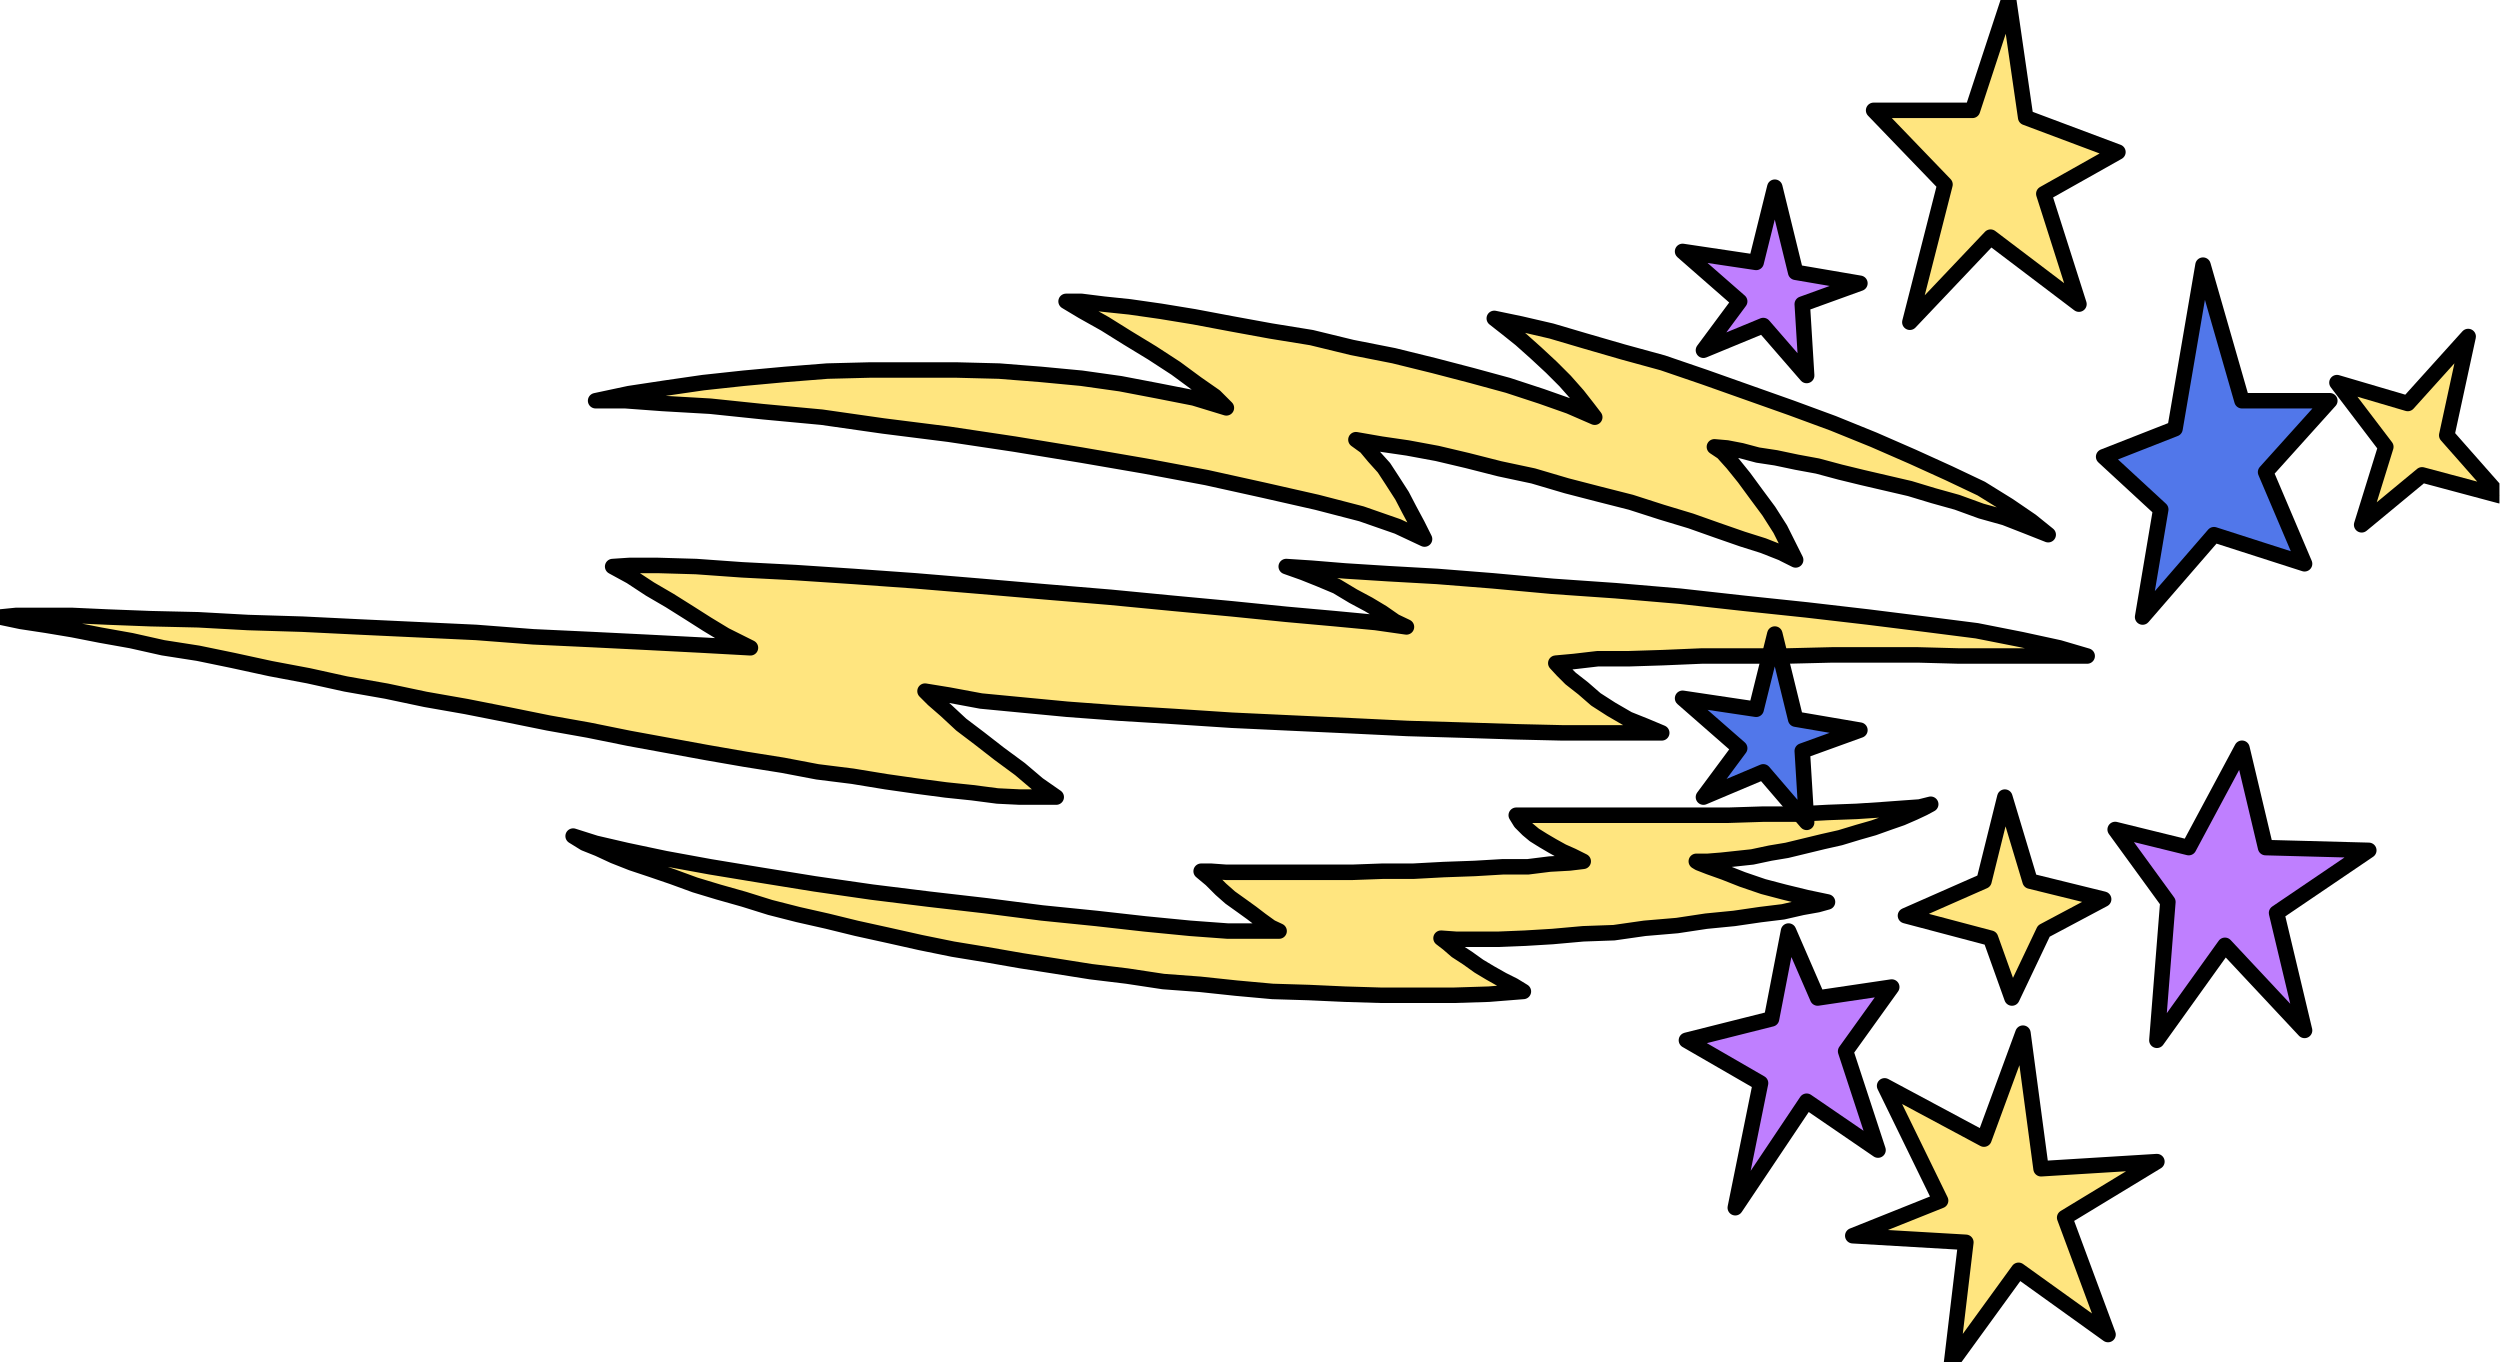 <?xml version="1.0" encoding="UTF-8" standalone="no"?>
<svg
   xmlns:ooo="http://xml.openoffice.org/svg/export"
   xmlns:dc="http://purl.org/dc/elements/1.1/"
   xmlns:cc="http://creativecommons.org/ns#"
   xmlns:rdf="http://www.w3.org/1999/02/22-rdf-syntax-ns#"
   xmlns:svg="http://www.w3.org/2000/svg"
   xmlns="http://www.w3.org/2000/svg"
   xmlns:sodipodi="http://sodipodi.sourceforge.net/DTD/sodipodi-0.dtd"
   xmlns:inkscape="http://www.inkscape.org/namespaces/inkscape"
   version="1.2"
   width="45.54mm"
   height="24.82mm"
   viewBox="0 0 4554 2482"
   preserveAspectRatio="xMidYMid"
   xml:space="preserve"
   id="svg119"
   sodipodi:docname="starzap.svg"
   style="fill-rule:evenodd;stroke-width:28.222;stroke-linejoin:round"
   inkscape:version="0.92.5 (2060ec1f9f, 2020-04-08)"><sodipodi:namedview
   pagecolor="#ffffff"
   bordercolor="#666666"
   borderopacity="1"
   objecttolerance="10"
   gridtolerance="10"
   guidetolerance="10"
   inkscape:pageopacity="0"
   inkscape:pageshadow="2"
   inkscape:window-width="664"
   inkscape:window-height="487"
   id="namedview121"
   showgrid="false"
   inkscape:zoom="0.2102413"
   inkscape:cx="86.059843"
   inkscape:cy="46.903935"
   inkscape:window-x="0"
   inkscape:window-y="0"
   inkscape:window-maximized="0"
   inkscape:current-layer="svg119" />
 <defs
   class="ClipPathGroup"
   id="defs8">
  <clipPath
   id="presentation_clip_path"
   clipPathUnits="userSpaceOnUse">
   <rect
   x="0"
   y="0"
   width="21000"
   height="29700"
   id="rect2" />
  </clipPath>
  <clipPath
   id="presentation_clip_path_shrink"
   clipPathUnits="userSpaceOnUse">
   <rect
   x="21"
   y="29"
   width="20958"
   height="29641"
   id="rect5" />
  </clipPath>
 </defs>
 <defs
   class="TextShapeIndex"
   id="defs12">
  <g
   ooo:slide="id1"
   ooo:id-list="id3"
   id="g10" />
 </defs>
 <defs
   class="EmbeddedBulletChars"
   id="defs44">
  <g
   id="bullet-char-template-57356"
   transform="matrix(4.8828125e-4,0,0,-4.8828125e-4,0,0)">
   <path
   d="M 580,1141 1163,571 580,0 -4,571 Z"
   id="path14"
   inkscape:connector-curvature="0" />
  </g>
  <g
   id="bullet-char-template-57354"
   transform="matrix(4.8828125e-4,0,0,-4.8828125e-4,0,0)">
   <path
   d="M 8,1128 H 1137 V 0 H 8 Z"
   id="path17"
   inkscape:connector-curvature="0" />
  </g>
  <g
   id="bullet-char-template-10146"
   transform="matrix(4.8828125e-4,0,0,-4.8828125e-4,0,0)">
   <path
   d="M 174,0 602,739 174,1481 1456,739 Z M 1358,739 309,1346 659,739 Z"
   id="path20"
   inkscape:connector-curvature="0" />
  </g>
  <g
   id="bullet-char-template-10132"
   transform="matrix(4.8828125e-4,0,0,-4.8828125e-4,0,0)">
   <path
   d="M 2015,739 1276,0 H 717 l 543,543 H 174 v 393 h 1086 l -543,545 h 557 z"
   id="path23"
   inkscape:connector-curvature="0" />
  </g>
  <g
   id="bullet-char-template-10007"
   transform="matrix(4.8828125e-4,0,0,-4.8828125e-4,0,0)">
   <path
   d="m 0,-2 c -7,16 -16,29 -25,39 l 381,530 c -94,256 -141,385 -141,387 0,25 13,38 40,38 9,0 21,-2 34,-5 21,4 42,12 65,25 l 27,-13 111,-251 280,301 64,-25 24,25 c 21,-10 41,-24 62,-43 C 886,937 835,863 770,784 769,783 710,716 594,584 L 774,223 c 0,-27 -21,-55 -63,-84 l 16,-20 C 717,90 699,76 672,76 641,76 570,178 457,381 L 164,-76 c -22,-34 -53,-51 -92,-51 -42,0 -63,17 -64,51 -7,9 -10,24 -10,44 0,9 1,19 2,30 z"
   id="path26"
   inkscape:connector-curvature="0" />
  </g>
  <g
   id="bullet-char-template-10004"
   transform="matrix(4.8828125e-4,0,0,-4.8828125e-4,0,0)">
   <path
   d="M 285,-33 C 182,-33 111,30 74,156 52,228 41,333 41,471 c 0,78 14,145 41,201 34,71 87,106 158,106 53,0 88,-31 106,-94 l 23,-176 c 8,-64 28,-97 59,-98 l 735,706 c 11,11 33,17 66,17 42,0 63,-15 63,-46 V 965 c 0,-36 -10,-64 -30,-84 L 442,47 C 390,-6 338,-33 285,-33 Z"
   id="path29"
   inkscape:connector-curvature="0" />
  </g>
  <g
   id="bullet-char-template-9679"
   transform="matrix(4.8828125e-4,0,0,-4.8828125e-4,0,0)">
   <path
   d="M 813,0 C 632,0 489,54 383,161 276,268 223,411 223,592 c 0,181 53,324 160,431 106,107 249,161 430,161 179,0 323,-54 432,-161 108,-107 162,-251 162,-431 0,-180 -54,-324 -162,-431 C 1136,54 992,0 813,0 Z"
   id="path32"
   inkscape:connector-curvature="0" />
  </g>
  <g
   id="bullet-char-template-8226"
   transform="matrix(4.8828125e-4,0,0,-4.8828125e-4,0,0)">
   <path
   d="m 346,457 c -73,0 -137,26 -191,78 -54,51 -81,114 -81,188 0,73 27,136 81,188 54,52 118,78 191,78 73,0 134,-26 185,-79 51,-51 77,-114 77,-187 0,-75 -25,-137 -76,-188 -50,-52 -112,-78 -186,-78 z"
   id="path35"
   inkscape:connector-curvature="0" />
  </g>
  <g
   id="bullet-char-template-8211"
   transform="matrix(4.8828125e-4,0,0,-4.8828125e-4,0,0)">
   <path
   d="M -4,459 H 1135 V 606 H -4 Z"
   id="path38"
   inkscape:connector-curvature="0" />
  </g>
  <g
   id="bullet-char-template-61548"
   transform="matrix(4.8828125e-4,0,0,-4.8828125e-4,0,0)">
   <path
   d="m 173,740 c 0,163 58,303 173,419 116,115 255,173 419,173 163,0 302,-58 418,-173 116,-116 174,-256 174,-419 0,-163 -58,-303 -174,-418 C 1067,206 928,148 765,148 601,148 462,206 346,322 231,437 173,577 173,740 Z"
   id="path41"
   inkscape:connector-curvature="0" />
  </g>
 </defs>
 <g
   id="g49"
   transform="translate(-8223,-13609)">
  <g
   id="id2"
   class="Master_Slide">
   <g
   id="bg-id2"
   class="Background" />
   <g
   id="bo-id2"
   class="BackgroundObjects" />
  </g>
 </g>
 <g
   class="SlideGroup"
   id="g117"
   transform="translate(-8223,-13609)">
  <g
   id="g115">
   <g
   id="container-id1">
    <g
   id="id1"
   class="Slide"
   clip-path="url(#presentation_clip_path)">
     <g
   class="Page"
   id="g111">
      <g
   class="Graphic"
   id="g109">
       <g
   id="id3">
        <rect
   class="BoundingBox"
   x="8223"
   y="13609"
   width="4554"
   height="2482"
   id="rect51"
   style="fill:none;stroke:none" />
        <defs
   id="defs56">
         <clipPath
   id="clip_path_1"
   clipPathUnits="userSpaceOnUse">
          <path
   d="m 8223,13609 h 4553 v 2481 H 8223 Z"
   id="path53"
   inkscape:connector-curvature="0" />
         </clipPath>
        </defs>
        <g
   clip-path="url(#clip_path_1)"
   id="g106">
         <path
   d="m 11816,13810 66,-201 31,214 168,63 -135,76 64,201 -161,-122 -147,155 64,-251 -130,-135 z"
   id="path58"
   inkscape:connector-curvature="0"
   style="fill:#ffe57f;stroke:none" />
         <path
   d="m 11816,13810 66,-201 31,214 168,63 -135,76 64,201 -161,-122 -147,155 64,-251 -130,-135 z"
   id="path60"
   inkscape:connector-curvature="0"
   style="fill:none;stroke:#000000" />
         <path
   d="m 11908,15491 33,247 211,-13 -168,102 79,213 -163,-117 -122,168 26,-219 -206,-12 160,-64 -102,-209 181,97 z"
   id="path62"
   inkscape:connector-curvature="0"
   style="fill:#ffe57f;stroke:none" />
         <path
   d="m 11908,15491 33,247 211,-13 -168,102 79,213 -163,-117 -122,168 26,-219 -206,-12 160,-64 -102,-209 181,97 z"
   id="path64"
   inkscape:connector-curvature="0"
   style="fill:none;stroke:#000000" />
         <path
   d="m 12609,14344 110,-122 -39,180 97,110 -142,-38 -110,91 44,-142 -89,-117 z"
   id="path66"
   inkscape:connector-curvature="0"
   style="fill:#ffe57f;stroke:none" />
         <path
   d="m 12609,14344 110,-122 -39,180 97,110 -142,-38 -110,91 44,-142 -89,-117 z"
   id="path68"
   inkscape:connector-curvature="0"
   style="fill:none;stroke:#000000" />
         <path
   d="m 11837,15214 38,-153 46,153 134,33 -109,58 -58,122 -39,-109 -155,-41 z"
   id="path70"
   inkscape:connector-curvature="0"
   style="fill:#ffe57f;stroke:none" />
         <path
   d="m 11837,15214 38,-153 46,153 134,33 -109,58 -58,122 -39,-109 -155,-41 z"
   id="path72"
   inkscape:connector-curvature="0"
   style="fill:none;stroke:#000000" />
         <path
   d="m 11954,14583 -31,-25 -41,-28 -50,-31 -59,-28 -66,-30 -71,-31 -74,-30 -76,-28 -79,-28 -79,-28 -76,-26 -73,-20 -69,-20 -61,-18 -56,-13 -48,-10 23,18 25,20 28,25 28,26 25,25 23,26 18,23 13,17 -46,-20 -51,-18 -61,-20 -66,-18 -69,-18 -73,-18 -76,-15 -74,-18 -74,-12 -71,-13 -69,-13 -61,-10 -56,-8 -48,-5 -40,-5 h -28 l 30,18 41,23 40,25 46,28 43,28 38,28 33,23 21,21 -59,-18 -66,-13 -68,-13 -71,-10 -74,-7 -76,-6 -79,-2 h -76 -79 l -79,2 -76,6 -76,7 -74,8 -69,10 -66,10 -61,13 h 54 l 68,5 87,5 96,10 107,10 112,16 119,15 120,18 122,20 116,20 112,21 104,23 97,22 81,21 66,23 49,23 -13,-26 -15,-28 -13,-25 -18,-28 -15,-23 -18,-20 -15,-18 -18,-13 46,8 48,7 54,10 55,13 59,15 61,13 61,18 58,15 59,15 56,18 53,16 48,17 46,16 38,12 33,13 26,13 -13,-26 -15,-30 -21,-33 -23,-31 -22,-30 -21,-26 -18,-20 -15,-10 23,2 26,5 30,8 33,5 38,8 38,7 41,11 41,10 43,10 43,10 43,13 43,12 44,16 43,12 41,16 z"
   id="path74"
   inkscape:connector-curvature="0"
   style="fill:#ffe57f;stroke:none" />
         <path
   d="m 11954,14583 v 0 l -31,-25 -41,-28 -50,-31 -59,-28 -66,-30 -71,-31 -74,-30 -76,-28 -79,-28 -79,-28 -76,-26 -73,-20 -69,-20 -61,-18 -56,-13 -48,-10 v 0 l 23,18 25,20 28,25 28,26 25,25 23,26 18,23 13,17 v 0 l -46,-20 -51,-18 -61,-20 -66,-18 -69,-18 -73,-18 -76,-15 -74,-18 -74,-12 -71,-13 -69,-13 -61,-10 -56,-8 -48,-5 -40,-5 h -28 v 0 l 30,18 41,23 40,25 46,28 43,28 38,28 33,23 21,21 v 0 l -59,-18 -66,-13 -68,-13 -71,-10 -74,-7 -76,-6 -79,-2 h -76 -79 l -79,2 -76,6 -76,7 -74,8 -69,10 -66,10 -61,13 v 0 h 54 l 68,5 87,5 96,10 107,10 112,16 119,15 120,18 122,20 116,20 112,21 104,23 97,22 81,21 66,23 49,23 v 0 l -13,-26 -15,-28 -13,-25 -18,-28 -15,-23 -18,-20 -15,-18 -18,-13 v 0 l 46,8 48,7 54,10 55,13 59,15 61,13 61,18 58,15 59,15 56,18 53,16 48,17 46,16 38,12 33,13 26,13 v 0 l -13,-26 -15,-30 -21,-33 -23,-31 -22,-30 -21,-26 -18,-20 -15,-10 v 0 l 23,2 26,5 30,8 33,5 38,8 38,7 41,11 41,10 43,10 43,10 43,13 43,12 44,16 43,12 41,16 z"
   id="path76"
   inkscape:connector-curvature="0"
   style="fill:none;stroke:#000000" />
         <path
   d="m 12025,14804 -51,-15 -69,-15 -81,-16 -94,-12 -104,-13 -112,-13 -114,-12 -117,-13 -117,-10 -115,-8 -109,-10 -101,-8 -89,-5 -79,-5 -61,-5 -46,-3 31,11 30,12 31,13 30,18 28,15 25,15 23,16 21,10 -56,-8 -74,-7 -89,-8 -99,-10 -107,-10 -114,-11 -120,-10 -116,-10 -120,-10 -112,-8 -106,-7 -97,-5 -84,-6 -69,-2 h -53 l -30,2 33,18 35,23 36,21 35,22 33,21 33,20 26,13 20,10 -91,-5 -97,-5 -101,-5 -107,-5 -104,-8 -107,-5 -107,-5 -102,-5 -99,-3 -91,-5 -87,-2 -78,-3 -66,-3 h -56 -44 l -30,3 38,8 46,7 48,8 51,10 56,10 58,13 64,10 63,13 69,15 69,13 68,15 74,13 71,15 74,13 76,15 74,15 73,13 74,15 71,13 71,13 69,12 69,11 63,12 64,8 61,10 56,8 53,7 48,5 46,6 41,2 h 35 31 l -33,-23 -33,-28 -38,-28 -36,-28 -33,-25 -28,-26 -23,-20 -15,-15 43,7 59,11 73,7 84,8 94,7 99,6 107,7 107,5 109,5 104,5 102,3 94,3 86,2 h 74 61 46 l -31,-13 -30,-12 -31,-18 -28,-18 -23,-20 -23,-18 -15,-15 -12,-13 33,-3 43,-5 h 56 l 63,-2 71,-3 h 77 78 l 82,-2 h 79 78 l 74,2 h 66 59 48 38 z"
   id="path78"
   inkscape:connector-curvature="0"
   style="fill:#ffe57f;stroke:none" />
         <path
   d="m 12025,14804 v 0 l -51,-15 -69,-15 -81,-16 -94,-12 -104,-13 -112,-13 -114,-12 -117,-13 -117,-10 -115,-8 -109,-10 -101,-8 -89,-5 -79,-5 -61,-5 -46,-3 v 0 l 31,11 30,12 31,13 30,18 28,15 25,15 23,16 21,10 v 0 l -56,-8 -74,-7 -89,-8 -99,-10 -107,-10 -114,-11 -120,-10 -116,-10 -120,-10 -112,-8 -106,-7 -97,-5 -84,-6 -69,-2 h -53 l -30,2 v 0 l 33,18 35,23 36,21 35,22 33,21 33,20 26,13 20,10 v 0 l -91,-5 -97,-5 -101,-5 -107,-5 -104,-8 -107,-5 -107,-5 -102,-5 -99,-3 -91,-5 -87,-2 -78,-3 -66,-3 h -56 -44 l -30,3 v 0 l 38,8 46,7 48,8 51,10 56,10 58,13 64,10 63,13 69,15 69,13 68,15 74,13 71,15 74,13 76,15 74,15 73,13 74,15 71,13 71,13 69,12 69,11 63,12 64,8 61,10 56,8 53,7 48,5 46,6 41,2 h 35 31 v 0 l -33,-23 -33,-28 -38,-28 -36,-28 -33,-25 -28,-26 -23,-20 -15,-15 v 0 l 43,7 59,11 73,7 84,8 94,7 99,6 107,7 107,5 109,5 104,5 102,3 94,3 86,2 h 74 61 46 v 0 l -31,-13 -30,-12 -31,-18 -28,-18 -23,-20 -23,-18 -15,-15 -12,-13 v 0 l 33,-3 43,-5 h 56 l 63,-2 71,-3 h 77 78 l 82,-2 h 79 78 l 74,2 h 66 59 48 38 z"
   id="path80"
   inkscape:connector-curvature="0"
   style="fill:none;stroke:#000000" />
         <path
   d="m 11740,15074 -20,5 -28,2 -41,3 -46,3 -53,2 -56,3 h -61 l -63,2 h -61 -64 -58 -54 -51 -40 -36 -23 l 8,13 13,13 12,10 16,10 17,10 18,10 18,8 20,10 -25,3 -36,2 -40,5 h -46 l -51,3 -56,2 -56,3 h -56 l -55,2 h -54 -51 -48 -41 -35 l -28,-2 h -18 l 18,15 18,18 17,15 21,15 18,13 17,13 18,13 15,7 h -38 -56 l -68,-5 -82,-8 -89,-10 -99,-10 -101,-13 -104,-12 -105,-13 -104,-15 -99,-16 -91,-15 -82,-15 -71,-15 -56,-13 -41,-13 21,13 25,10 28,13 33,13 36,12 38,13 41,15 43,13 46,13 48,15 51,13 53,12 53,13 59,13 58,13 59,12 61,10 63,11 64,10 63,10 66,8 66,10 67,5 66,7 66,6 66,2 66,3 66,2 h 66 66 l 64,-2 63,-5 -18,-11 -20,-10 -23,-13 -20,-12 -21,-15 -20,-13 -15,-13 -13,-10 28,2 h 36 40 l 49,-2 50,-3 56,-5 56,-2 56,-8 59,-5 53,-8 51,-5 48,-7 41,-5 35,-8 28,-5 18,-5 -38,-8 -41,-10 -38,-10 -38,-13 -33,-13 -28,-10 -18,-7 -5,-3 h 21 l 25,-2 28,-3 28,-3 33,-7 30,-5 33,-8 33,-8 31,-7 33,-10 28,-8 28,-10 23,-8 23,-10 17,-8 z"
   id="path82"
   inkscape:connector-curvature="0"
   style="fill:#ffe57f;stroke:none" />
         <path
   d="m 11740,15074 v 0 l -20,5 -28,2 -41,3 -46,3 -53,2 -56,3 h -61 l -63,2 h -61 -64 -58 -54 -51 -40 -36 -23 v 0 l 8,13 13,13 12,10 16,10 17,10 18,10 18,8 20,10 v 0 l -25,3 -36,2 -40,5 h -46 l -51,3 -56,2 -56,3 h -56 l -55,2 h -54 -51 -48 -41 -35 l -28,-2 h -18 v 0 l 18,15 18,18 17,15 21,15 18,13 17,13 18,13 15,7 v 0 h -38 -56 l -68,-5 -82,-8 -89,-10 -99,-10 -101,-13 -104,-12 -105,-13 -104,-15 -99,-16 -91,-15 -82,-15 -71,-15 -56,-13 -41,-13 v 0 l 21,13 25,10 28,13 33,13 36,12 38,13 41,15 43,13 46,13 48,15 51,13 53,12 53,13 59,13 58,13 59,12 61,10 63,11 64,10 63,10 66,8 66,10 67,5 66,7 66,6 66,2 66,3 66,2 h 66 66 l 64,-2 63,-5 v 0 l -18,-11 -20,-10 -23,-13 -20,-12 -21,-15 -20,-13 -15,-13 -13,-10 v 0 l 28,2 h 36 40 l 49,-2 50,-3 56,-5 56,-2 56,-8 59,-5 53,-8 51,-5 48,-7 41,-5 35,-8 28,-5 18,-5 v 0 l -38,-8 -41,-10 -38,-10 -38,-13 -33,-13 -28,-10 -18,-7 -5,-3 v 0 h 21 l 25,-2 28,-3 28,-3 33,-7 30,-5 33,-8 33,-8 31,-7 33,-10 28,-8 28,-10 23,-8 23,-10 17,-8 z"
   id="path84"
   inkscape:connector-curvature="0"
   style="fill:none;stroke:#000000" />
         <path
   d="m 11422,14901 34,-137 38,155 117,20 -105,38 8,130 -79,-92 -109,46 66,-89 -104,-91 z"
   id="path86"
   inkscape:connector-curvature="0"
   style="fill:#5177ea;stroke:none" />
         <path
   d="m 11422,14901 34,-137 38,155 117,20 -105,38 8,130 -79,-92 -109,46 66,-89 -104,-91 z"
   id="path88"
   inkscape:connector-curvature="0"
   style="fill:none;stroke:#000000" />
         <path
   d="m 12185,14390 51,-298 71,247 h 160 l -117,130 71,167 -165,-53 -130,150 33,-196 -104,-96 z"
   id="path90"
   inkscape:connector-curvature="0"
   style="fill:#5177ea;stroke:none" />
         <path
   d="m 12185,14390 51,-298 71,247 h 160 l -117,130 71,167 -165,-53 -130,150 33,-196 -104,-96 z"
   id="path92"
   inkscape:connector-curvature="0"
   style="fill:none;stroke:#000000" />
         <path
   d="m 12307,14972 -97,181 -134,-33 96,132 -20,252 124,-173 145,155 -51,-214 168,-114 -188,-5 z"
   id="path94"
   inkscape:connector-curvature="0"
   style="fill:#bf7fff;stroke:none" />
         <path
   d="m 12307,14972 -97,181 -134,-33 96,132 -20,252 124,-173 145,155 -51,-214 168,-114 -188,-5 z"
   id="path96"
   inkscape:connector-curvature="0"
   style="fill:none;stroke:#000000" />
         <path
   d="m 11450,15465 31,-160 53,122 135,-20 -84,117 59,180 -130,-89 -130,194 46,-227 -135,-78 z"
   id="path98"
   inkscape:connector-curvature="0"
   style="fill:#bf7fff;stroke:none" />
         <path
   d="m 11450,15465 31,-160 53,122 135,-20 -84,117 59,180 -130,-89 -130,194 46,-227 -135,-78 z"
   id="path100"
   inkscape:connector-curvature="0"
   style="fill:none;stroke:#000000" />
         <path
   d="m 11422,14087 34,-137 38,155 117,20 -105,38 8,130 -79,-91 -109,45 66,-89 -104,-91 z"
   id="path102"
   inkscape:connector-curvature="0"
   style="fill:#bf7fff;stroke:none" />
         <path
   d="m 11422,14087 34,-137 38,155 117,20 -105,38 8,130 -79,-91 -109,45 66,-89 -104,-91 z"
   id="path104"
   inkscape:connector-curvature="0"
   style="fill:none;stroke:#000000" />
        </g>
       </g>
      </g>
     </g>
    </g>
   </g>
  </g>
 </g>
</svg>
